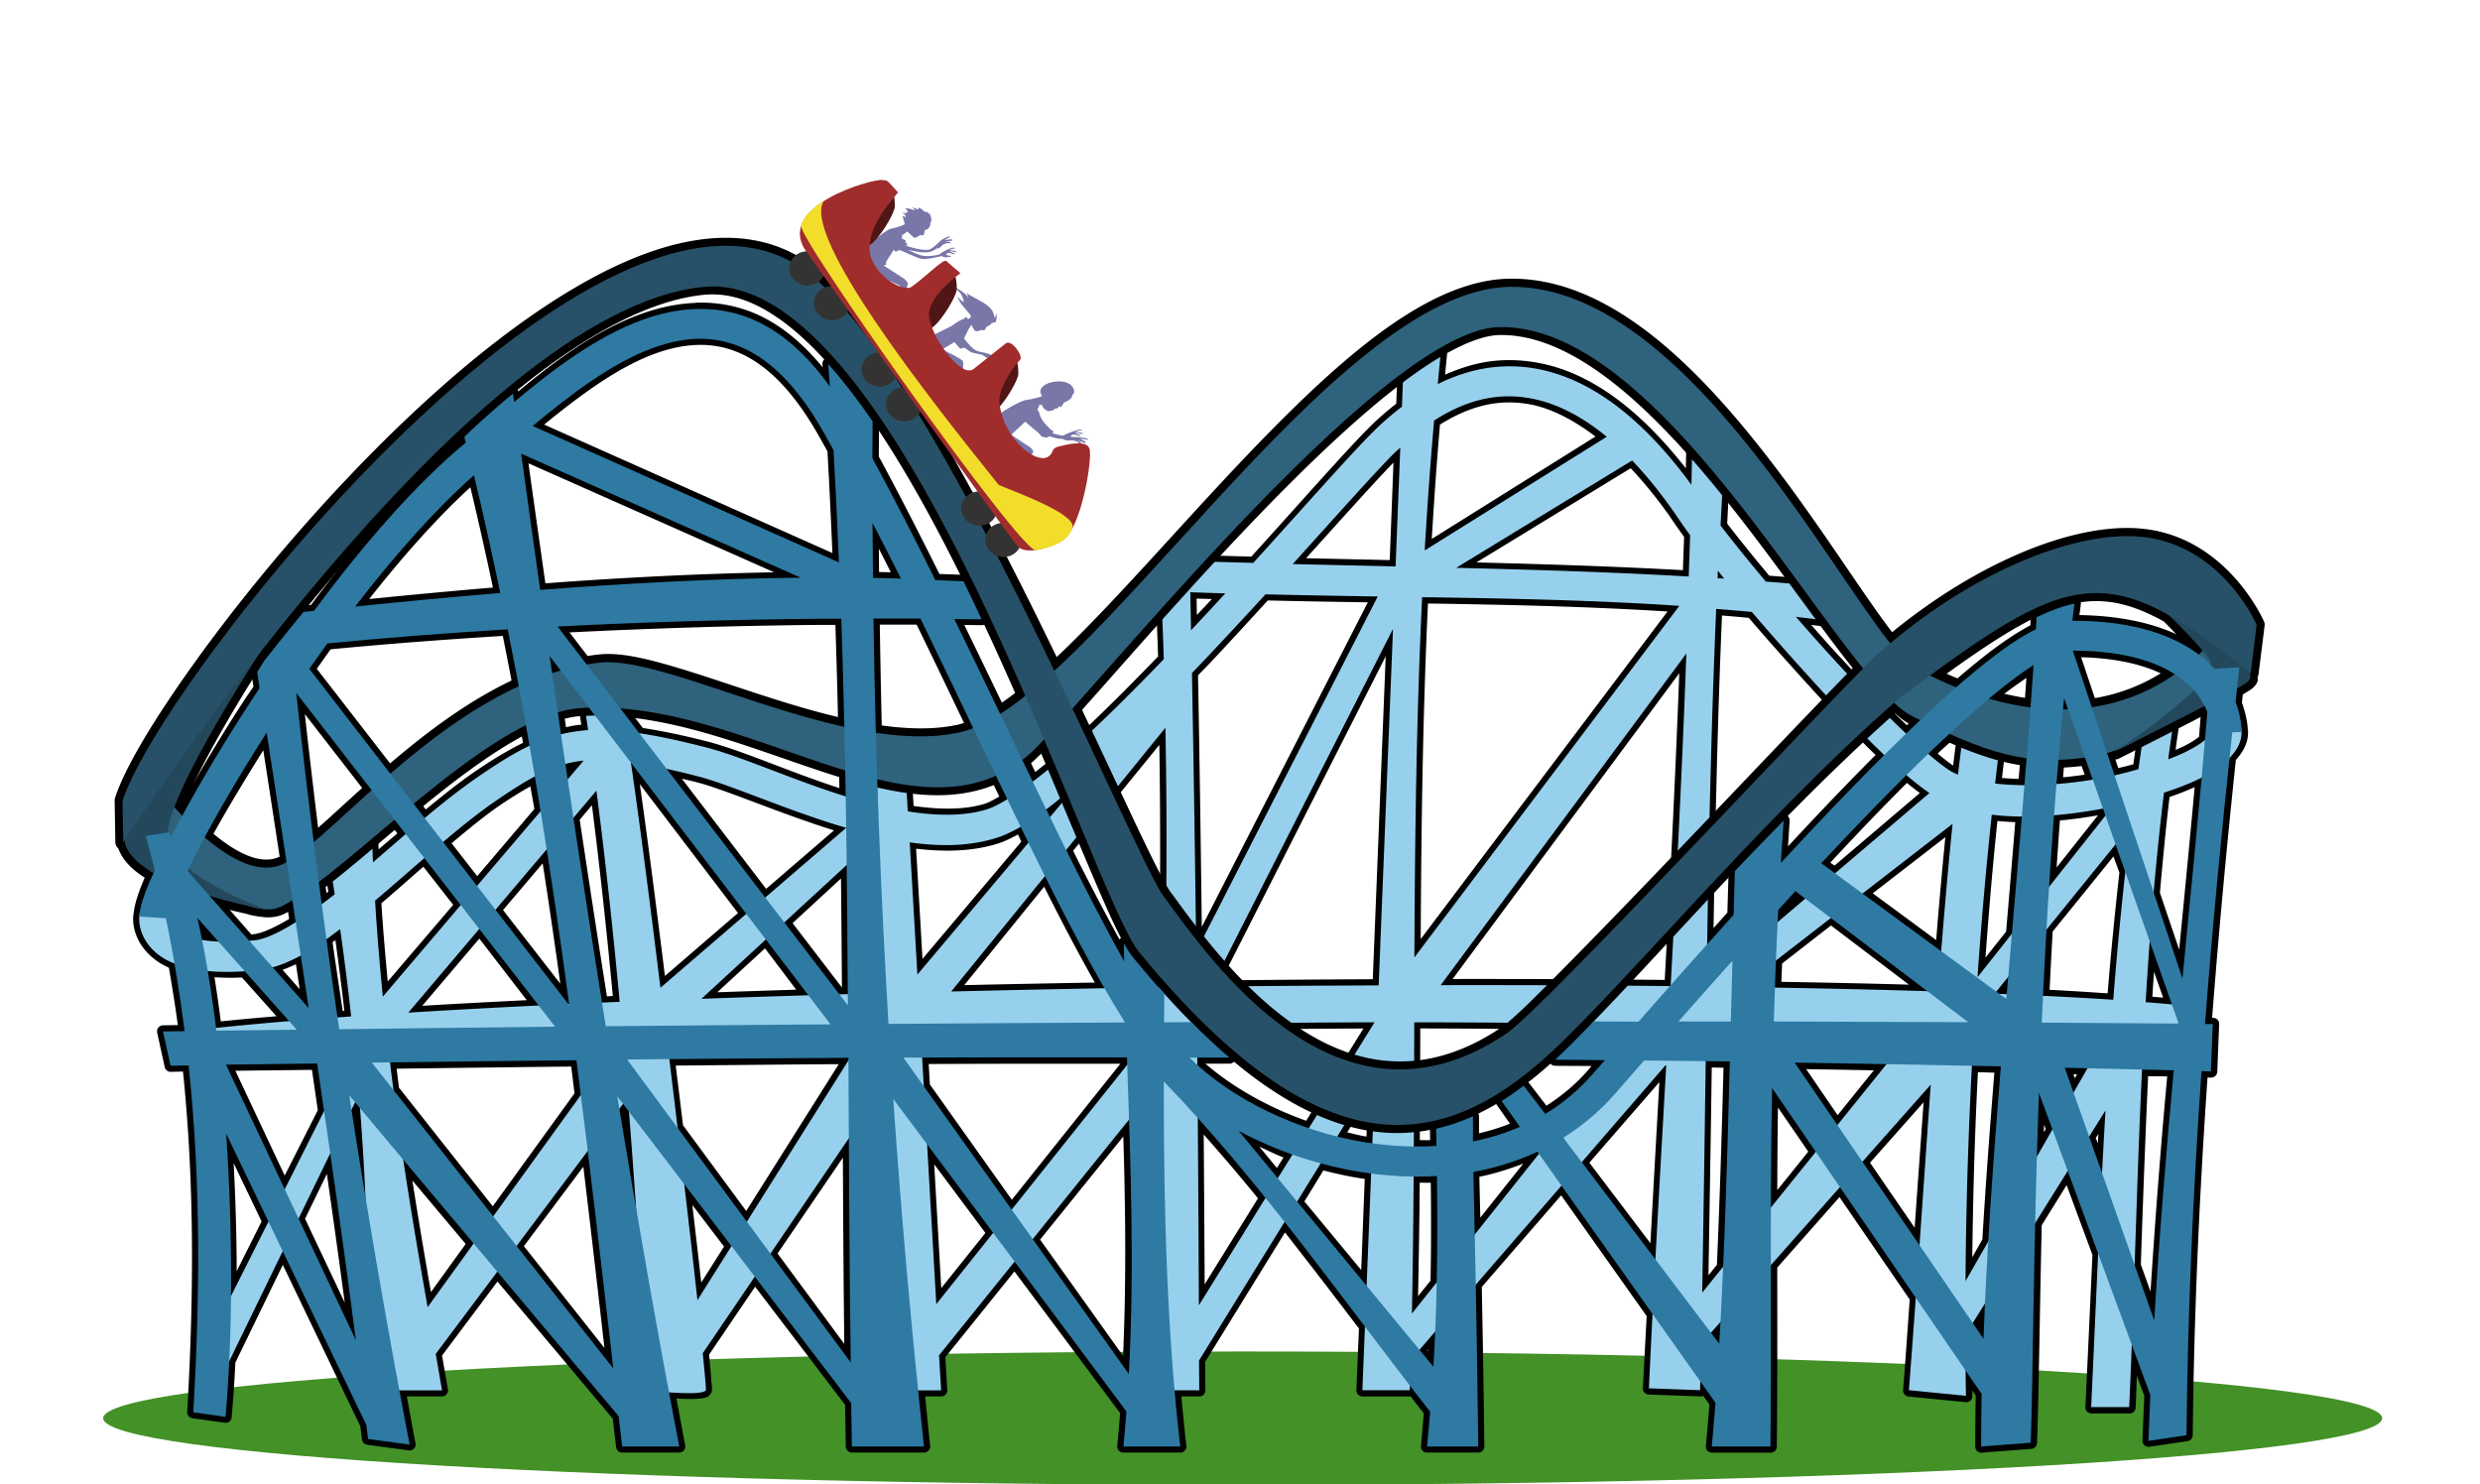 <?xml version="1.0" encoding="UTF-8" standalone="no"?>
<svg
   id="svg2"
   viewBox="0 0 329.97 197.45"
   version="1.1"
   sodipodi:docname="rollercoaster.svg"
   inkscape:version="1.3 (0e150ed6c4, 2023-07-21)"
   xmlns:inkscape="http://www.inkscape.org/namespaces/inkscape"
   xmlns:sodipodi="http://sodipodi.sourceforge.net/DTD/sodipodi-0.dtd"
   xmlns:xlink="http://www.w3.org/1999/xlink"
   xmlns="http://www.w3.org/2000/svg"
   xmlns:svg="http://www.w3.org/2000/svg"
   xmlns:rdf="http://www.w3.org/1999/02/22-rdf-syntax-ns#"
   xmlns:cc="http://creativecommons.org/ns#"
   xmlns:dc="http://purl.org/dc/elements/1.1/">
  <sodipodi:namedview
     id="namedview1"
     pagecolor="#ffffff"
     bordercolor="#000000"
     borderopacity="0.25"
     inkscape:showpageshadow="2"
     inkscape:pageopacity="0.0"
     inkscape:pagecheckerboard="0"
     inkscape:deskcolor="#d1d1d1"
     inkscape:zoom="8.7003471"
     inkscape:cx="269.87429"
     inkscape:cy="100.39829"
     inkscape:window-width="1920"
     inkscape:window-height="991"
     inkscape:window-x="-9"
     inkscape:window-y="-9"
     inkscape:window-maximized="1"
     inkscape:current-layer="layer2" />
  <title
     id="title4430">roller coaster</title>
  <defs
     id="defs4">
    <linearGradient
       id="linearGradient4408">
      <stop
         id="stop4410"
         stop-color="#39312d"
         offset="0" />
      <stop
         id="stop4412"
         stop-color="#ae9a93"
         offset="1" />
    </linearGradient>
    <linearGradient
       id="linearGradient4394">
      <stop
         id="stop4396"
         stop-color="#a48b75"
         offset="0" />
      <stop
         id="stop4398"
         stop-color="#3f382b"
         offset="1" />
    </linearGradient>
    <linearGradient
       id="linearGradient4390"
       x1="187.96"
       xlink:href="#linearGradient4394"
       gradientUnits="userSpaceOnUse"
       x2="324.26"
       y1="214"
       y2="216.61" />
    <linearGradient
       id="linearGradient4392"
       x1="323.65"
       xlink:href="#linearGradient4394"
       gradientUnits="userSpaceOnUse"
       x2="167.42"
       y1="210.43"
       y2="209.56" />
    <linearGradient
       id="linearGradient4406"
       x1="361.43"
       xlink:href="#linearGradient4408"
       gradientUnits="userSpaceOnUse"
       x2="118.57"
       y1="200.22"
       y2="196.65" />
    <linearGradient
       id="linearGradient4414"
       x1="151.43"
       xlink:href="#linearGradient4408"
       gradientUnits="userSpaceOnUse"
       x2="346.43"
       y1="169.15"
       y2="171.29" />
    <linearGradient
       id="linearGradient4428"
       x1="283.63"
       gradientUnits="userSpaceOnUse"
       y1="81.43"
       gradientTransform="translate(3.022 -.226)"
       x2="301.92"
       y2="197.57">
      <stop
         id="stop4424"
         stop-color="#aef"
         offset="0.228" />
      <stop
         id="stop4426"
         stop-color="#87cdde"
         offset="1" />
    </linearGradient>
  </defs>
  <g
     id="layer2"
     transform="translate(-85.905 -74.917)">
    <path
       id="path4202"
       transform="matrix(1,0,0,0.815,7.857,48.188)"
       fill="#666666"
       d="m 395,264.33 c 0,6.016 -67.877,10.893 -151.61,10.893 -83.73,0 -151.61,-4.877 -151.61,-10.893 0,-6.016 67.877,-10.893 151.61,-10.893 83.73,0 151.61,4.877 151.61,10.893 z"
       style="display:inline;fill:#439127;fill-opacity:1" />
    <path
       id="path4382"
       d="m 178.44,115.22 c -2.495,0.088 -4.967,0.649 -7.312,1.5 -6.021,2.184 -11.451,6.291 -16.25,10.25 a 0.802,0.802 0 0 0 -1.219,-0.312 c -1.53,1.26 -3.049,2.599 -4.562,3.969 -0.66,0.597 -1.331,1.215 -1.969,1.812 a 0.802,0.802 0 0 0 -0.219,0.781 c 0.024,0.101 0.038,0.209 0.062,0.312 -6.612,5.538 -13.426,13.478 -19.688,21.875 -0.369,0.041 -0.733,0.086 -1.094,0.125 a 0.802,0.802 0 0 0 -0.531,0.312 c -1.768,2.164 -3.495,4.287 -5.125,6.375 0.111,-0.141 0.082,-0.122 -0.062,0.062 a 0.802,0.802 0 0 0 -0.062,0.062 c -0.232,0.358 -0.604,0.986 -0.969,1.562 a 0.802,0.802 0 0 0 -0.094,0.562 c 0.091,0.602 0.19,1.205 0.281,1.812 -0.39,0.589 -0.81,1.171 -1.188,1.75 -4.008,6.147 -7.378,11.985 -9.938,16.844 -0.002,0.004 -0.029,-0.004 -0.031,0 a 0.802,0.802 0 0 0 -0.25,0 l -3.031,0.5 a 0.802,0.802 0 0 0 -0.656,1 c 0.393,1.435 0.771,2.856 1.125,4.281 -0.216,0.466 -0.471,0.955 -0.656,1.406 -0.686,1.668 -1.154,2.994 -1.312,4.344 -0.002,0.021 -0.029,0.042 -0.031,0.062 h 0.031 c -0.009,0.059 -0.029,0.134 -0.031,0.156 -0.003,0.027 -0.029,0.134 -0.031,0.188 -6.7e-4,0.01 6.2e-4,0.021 0,0.031 -0.159,2.652 1.555,5.307 4.438,6.688 0.096,0.046 0.207,0.107 0.312,0.156 0.439,2.56 0.849,5.1 1.188,7.625 -0.655,0.007 -1.31,0.022 -1.969,0.031 a 0.802,0.802 0 0 0 -0.781,0.969 l 1,4.562 a 0.802,0.802 0 0 0 0.781,0.656 c 0.547,-0.01 1.102,-0.025 1.656,-0.031 1.595,15.562 1.399,30.627 0.562,45.312 a 0.802,0.802 0 0 0 0.688,0.812 l 4.281,0.594 a 0.802,0.802 0 0 0 0.938,-0.719 c 0.209,-2.315 0.379,-4.772 0.5,-7.281 l 6.312,-13 10.312,21.469 c 0.068,0.582 0.156,1.229 0.219,1.781 a 0.802,0.802 0 0 0 0.719,0.688 l 5.531,0.75 a 0.802,0.802 0 0 0 0.875,-0.938 c -0.401,-2.091 -0.772,-4.169 -1.156,-6.25 h 4.688 a 0.802,0.802 0 0 0 0.781,-0.938 c -0.264,-1.493 -0.517,-2.999 -0.781,-4.5 l 7.375,-9.844 15.344,18.25 c 0.146,1.261 0.291,2.521 0.438,3.781 a 0.802,0.802 0 0 0 0.812,0.719 h 7.594 a 0.802,0.802 0 0 0 0.781,-0.969 c -0.389,-2.023 -0.769,-4.127 -1.156,-6.219 0.739,0.04 1.503,0.077 2.156,0.062 0.483,-0.011 0.93,-0.022 1.312,-0.094 0.383,-0.072 0.749,-0.098 1.094,-0.625 0.198,-0.302 0.15,-0.344 0.156,-0.406 0.006,-0.062 -3.8e-4,-0.108 0,-0.156 7.6e-4,-0.097 0.007,-0.184 0,-0.312 -0.013,-0.256 -0.057,-0.598 -0.094,-1.031 -0.068,-0.797 -0.151,-1.971 -0.281,-3.281 l 6.125,-9.031 11.969,15.719 c 0.03,1.845 0.056,3.703 0.094,5.562 a 0.802,0.802 0 0 0 0.812,0.781 h 9.594 a 0.802,0.802 0 0 0 0.812,-0.906 c -0.231,-2.155 -0.437,-4.362 -0.656,-6.562 h 2.125 a 0.802,0.802 0 0 0 0.812,-0.875 l -0.25,-4.344 9.188,-11.406 14.062,18.844 c -0.112,1.445 -0.232,2.888 -0.375,4.344 a 0.802,0.802 0 0 0 0.812,0.906 h 7.562 a 0.802,0.802 0 0 0 0.812,-0.906 c -0.25,-2.165 -0.457,-4.354 -0.656,-6.562 h 2.375 a 0.802,0.802 0 0 0 0.812,-0.812 c -0.004,-1.254 -0.025,-2.534 -0.031,-3.781 l 10.625,-17.219 c 3.31,4.218 6.607,8.51 9.844,12.781 -0.111,2.729 -0.232,5.458 -0.344,8.188 a 0.802,0.802 0 0 0 0.812,0.844 h 6.312 a 0.802,0.802 0 0 0 0.094,0 c 0.583,0.755 1.168,1.504 1.75,2.25 -0.122,1.482 -0.236,2.92 -0.375,4.312 a 0.802,0.802 0 0 0 0.812,0.906 h 6.812 a 0.802,0.802 0 0 0 0.812,-0.812 c -0.115,-9.364 -0.24,-15.9 -0.344,-21.219 l 10.562,-12.188 11.375,16.062 c -0.164,3.194 -0.347,6.329 -0.5,9.594 a 0.802,0.802 0 0 0 0.781,0.844 l 6.812,0.25 a 0.802,0.802 0 0 0 0.44,-0.08 l 0.812,1.156 c -0.149,1.903 -0.296,3.748 -0.469,5.5 a 0.802,0.802 0 0 0 0.812,0.906 h 7.812 a 0.802,0.802 0 0 0 0.812,-0.812 c 0.088,-8.274 0.07,-15.999 0.062,-23.812 l 8.281,-9.375 9.344,13.625 c -0.291,4.049 -0.573,8.159 -0.875,12.031 a 0.802,0.802 0 0 0 0.719,0.875 l 7.594,0.75 a 0.802,0.802 0 0 0 0.906,-0.812 c -0.004,-0.239 0.003,-0.48 0,-0.719 l 0.438,0.656 c -0.044,2.271 -0.058,4.553 -0.062,6.781 a 0.802,0.802 0 0 0 0.875,0.812 l 6.594,-0.5 a 0.802,0.802 0 0 0 0.75,-0.781 c 0.219,-5.645 0.334,-15.998 0.625,-28.969 l 3.312,-5.344 3.438,9.281 c -0.311,6.755 -0.616,13.488 -0.938,20.25 a 0.802,0.802 0 0 0 0.812,0.844 h 5.062 a 0.802,0.802 0 0 0 0.812,-0.781 c 0.065,-1.416 0.106,-2.813 0.156,-4.219 l 1,2.656 c -0.089,1.974 -0.178,3.96 -0.25,5.969 a 0.802,0.802 0 0 0 0.938,0.812 l 5.062,-0.75 a 0.802,0.802 0 0 0 0.688,-0.781 c 0.162,-15.554 0.835,-31.187 1.969,-47.594 0.145,0.004 0.293,-0.004 0.438,0 a 0.802,0.802 0 0 0 0.86,-0.79 l 0.25,-6.312 a 0.802,0.802 0 0 0 -0.812,-0.844 c -0.043,-3.8e-4 -0.082,1.4e-4 -0.125,0 0.846,-10.971 1.893,-22.345 3.156,-34.312 0.871,-0.962 1.656,-2.195 1.625,-3.75 -0.006,-0.236 -0.034,-0.309 -0.031,-0.25 -0.051,-1.159 -0.353,-2.391 -0.781,-3.625 0.002,-0.021 -0.002,-0.042 0,-0.062 0.169,-1.535 0.325,-3.016 0.5,-4.562 a 0.802,0.802 0 0 0 -0.875,-0.906 l -2.969,0.188 c -0.463,-0.484 -0.947,-0.977 -1.531,-1.438 -3.624,-2.861 -9.122,-4.742 -16.75,-4.875 0.061,-0.477 0.132,-0.948 0.188,-1.438 a 0.802,0.802 0 0 0 -0.969,-0.875 c -1.668,0.35 -3.399,1.006 -5.219,1.875 a 0.802,0.802 0 0 0 -0.469,0.656 c -0.025,0.391 -0.04,0.774 -0.062,1.156 -0.425,0.222 -0.831,0.45 -1.281,0.719 -2.041,1.215 -4.252,2.857 -6.688,4.875 -2.597,2.152 -5.493,4.832 -8.469,7.688 -3.262,-3.131 -7.103,-7.056 -10.812,-11.188 -0.645,-0.719 -1.275,-1.44 -1.906,-2.156 1.548,0.19 3.095,0.366 4.625,0.594 a 0.802,0.802 0 0 0 0.875,-1.062 l -1.781,-4.812 a 0.802,0.802 0 0 0 -0.68,-0.55 c -2.899,-0.279 -5.754,-0.499 -8.625,-0.719 -2.163,-2.587 -4.12,-5.015 -5.594,-6.938 0.178,-3.309 0.347,-6.588 0.562,-9.906 a 0.802,0.802 0 0 0 -0.22,-0.6 l -4.281,-4.781 a 0.802,0.802 0 0 0 -1.406,0.531 c -0.04,2.523 -0.104,4.954 -0.156,7.406 -6.25,-7.974 -12.793,-12.761 -19.625,-14.031 -2.006,-0.373 -4.032,-0.464 -6,-0.25 -2.189,0.238 -4.316,0.911 -6.406,1.812 0.149,-1.569 0.297,-3.118 0.469,-4.688 a 0.802,0.802 0 0 0 -0.969,-0.875 l -5.031,1 a 0.802,0.802 0 0 0 -0.656,0.75 c -0.103,2.563 -0.211,5.127 -0.312,7.688 -1.228,0.954 -2.418,1.981 -3.594,3.156 l -0.062,0.062 c -3.148,3.154 -8.965,9.783 -15.625,17.125 -2.494,-0.069 -5.004,-0.134 -7.5,-0.219 a 0.802,0.802 0 0 0 -1.219,-0.062 0.802,0.802 0 0 0 -0.625,0.375 l -0.719,1.156 -2.469,2.812 a 0.802,0.802 0 0 0 -0.219,0.562 c 0.126,2.878 0.251,5.769 0.344,8.656 -4.221,4.383 -8.408,8.555 -12.156,11.906 -1.473,1.317 -2.855,2.434 -4.188,3.469 -3.059,-6.338 -6.208,-12.931 -9.438,-19.562 0.782,0.006 1.564,0.023 2.344,0.031 a 0.802,0.802 0 0 0 0.719,-1.156 c -0.792,-1.684 -1.578,-3.379 -2.406,-5.062 a 0.802,0.802 0 0 0 -0.688,-0.469 c -1.103,-0.058 -2.188,-0.081 -3.281,-0.125 -2.658,-5.349 -5.342,-10.61 -8.062,-15.625 0.002,-1.546 0.022,-3.145 0.031,-4.719 a 0.802,0.802 0 0 0 -0.156,-0.438 c -1.955,-2.858 -3.95,-5.454 -5.969,-7.719 a 0.802,0.802 0 0 0 -1.406,0.594 c 0.009,0.136 0.021,0.27 0.031,0.406 -2.917,-3.527 -6.052,-5.99 -9.375,-7.312 -2.494,-0.992 -5.006,-1.369 -7.5,-1.281 z m 0.156,5.594 c 1.793,-0.065 3.562,0.21 5.312,0.906 3.495,1.39 7.174,4.595 10.812,10.969 0.424,0.743 0.851,1.504 1.281,2.281 0.256,4.547 0.468,9.051 0.656,13.531 l -38.35,-17.09 c 4.707,-3.849 9.815,-7.647 14.75,-9.438 1.909,-0.693 3.739,-1.092 5.531,-1.156 z m 107.59,7.656 c 1.089,-0.036 2.164,0.042 3.281,0.25 2.756,0.512 5.708,1.999 8.719,4.281 l -21.781,13.625 c 0.303,-5.04 0.65,-10.111 1.094,-15.219 2.904,-1.814 5.781,-2.842 8.688,-2.938 z m -14.875,8 c -0.171,4.323 -0.328,8.647 -0.5,12.969 -3.708,-0.082 -7.416,-0.161 -11.125,-0.25 4.95,-5.486 9.24,-10.284 11.625,-12.719 z m -115.09,0.094 32.688,14.5 c -10.191,0.192 -20.455,0.718 -30.438,1.469 -0.743,-5.253 -1.507,-10.562 -2.25,-15.969 z m 146.66,0.656 c 1.934,2.074 3.912,4.487 5.875,7.406 0.34,0.505 0.767,1.101 1.219,1.719 -0.042,1.495 -0.106,2.96 -0.156,4.438 -9.224,-0.516 -18.347,-0.799 -27.469,-1.031 l 20.52,-12.53 z m -154.39,2.53 c 1.054,4.45 2.064,8.891 3,13.344 -5.654,0.477 -11.145,0.992 -16.469,1.531 4.471,-5.676 9.074,-10.863 13.469,-14.875 z m 54.344,8.156 c 0.539,1.049 1.06,2.095 1.594,3.156 -0.517,-0.014 -1.043,-0.02 -1.562,-0.031 -0.011,-1.033 -0.022,-2.084 -0.031,-3.125 z m 42.281,6.656 c 0.678,0.025 1.354,0.041 2.031,0.062 -0.659,0.713 -1.333,1.411 -2,2.125 -0.013,-0.726 -0.017,-1.463 -0.031,-2.188 z m 9.469,0.25 c 4.424,0.105 8.881,0.183 13.312,0.25 l -22.09,43.18 c -0.135,-11.175 -0.298,-22.338 -0.5,-33.469 0.58,-0.605 1.168,-1.196 1.75,-1.812 2.562,-2.715 5.087,-5.482 7.531,-8.156 z m 21.312,0.406 c 10.688,0.164 21.31,0.396 31.875,1.062 l -32.84,43.59 c 0.079,-14.768 0.263,-29.588 0.969,-44.656 z m 39.125,1.594 c 1.197,0.097 2.376,0.2 3.562,0.312 1.907,2.238 3.921,4.497 6,6.812 3.767,4.195 7.481,8.168 10.875,11.438 -1.301,1.301 -2.604,2.626 -3.938,4 -2.525,2.602 -5.135,5.381 -7.719,8.156 0.077,-1.133 0.144,-2.238 0.219,-3.375 a 0.802,0.802 0 0 0 -1.375,-0.625 c -2.2,2.245 -4.404,4.472 -6.531,6.719 a 0.802,0.802 0 0 0 -0.219,0.531 c -0.048,1.861 -0.108,3.687 -0.156,5.562 -0.628,0.697 -1.232,1.379 -1.844,2.062 0.23,-13.82 0.536,-27.665 1.125,-41.594 z m -112.06,1.219 c 1.636,-0.003 3.274,-0.006 4.906,0 3.749,7.684 7.426,15.453 11,22.875 -0.704,0.393 -1.451,0.804 -1.875,0.938 -2.647,0.83 -5.976,0.816 -9.531,0.312 l -0.344,-5.875 a 0.802,0.802 0 0 0 -0.81,-0.78 h -2.969 c -0.17,-5.689 -0.282,-11.461 -0.375,-17.469 z m -8.062,0.031 c 0.709,-0.007 1.434,-0.001 2.156,0 0.246,7.312 0.406,14.527 0.531,21.719 -6.663,-2.163 -12.979,-5.03 -17.625,-6.219 -3.288,-0.841 -6.026,-1.396 -8.531,-1.781 l -1.969,-2.594 c -0.098,-0.489 -0.197,-0.942 -0.281,-1.281 -0.048,-0.194 -0.104,-0.35 -0.156,-0.5 -0.026,-0.075 -0.05,-0.165 -0.094,-0.25 -0.044,-0.085 -0.061,-0.176 -0.312,-0.344 a 0.802,0.802 0 0 0 -0.344,-0.156 l -0.844,-0.094 -5.75,-7.5 c 11.07,-0.55 22.147,-0.901 33.219,-1 z m -42.094,1.469 c 0.944,4.747 1.852,9.472 2.688,14.219 -2.041,1.016 -4.088,2.244 -6.375,3.812 -2.162,1.482 -4.354,3.24 -6.562,5.062 l -14.5,-18.719 c 0.608,-0.863 1.222,-1.735 1.844,-2.594 7.626,-0.735 15.278,-1.309 22.906,-1.781 z m 117.47,2.71 c -0.572,14.322 -1.146,28.646 -1.719,42.969 -6.678,0.031 -13.393,0.081 -20.156,0.156 l 21.875,-43.125 z m 92.531,0.125 c 6.475,0.174 10.607,1.737 13,3.625 1.529,1.207 2.416,2.542 2.938,3.812 -0.088,1.056 -0.16,2.108 -0.25,3.156 -0.51,0.388 -1.168,0.821 -2.094,1.281 -0.296,0.147 -0.69,0.292 -1.031,0.438 0.291,-2.111 0.603,-4.209 0.938,-6.344 a 0.802,0.802 0 0 0 -1.188,-0.812 l -4.062,2.281 a 0.802,0.802 0 0 0 -0.375,0.562 c -0.341,2.1 -0.636,4.178 -0.938,6.25 -0.648,0.178 -1.324,0.338 -2,0.5 l -4.938,-14.75 z m -53.469,2.125 c -0.539,14.259 -1.217,27.734 -1.938,40.812 -9.081,-0.093 -18.523,-0.137 -28.219,-0.125 l 30.16,-40.69 z m 46.188,0.625 c -0.321,4.507 -0.672,8.99 -1.031,13.438 -0.769,-0.02 -1.504,-0.063 -2.219,-0.125 0.259,-2.219 0.504,-4.442 0.781,-6.594 a 0.802,0.802 0 0 0 -0.75,-0.906 l -3.719,-0.188 c 0.967,-0.858 2.076,-1.948 2.969,-2.688 1.484,-1.23 2.736,-2.077 3.969,-2.938 z m -195.28,0.031 2.594,3.375 c 0.139,0.931 0.271,1.873 0.406,2.812 -0.313,0.034 -0.634,0.081 -0.938,0.125 -0.381,0.055 -0.728,0.142 -1.094,0.219 -0.321,-2.178 -0.649,-4.354 -0.969,-6.531 z m -33.781,4.781 12.312,15.875 c -0.835,0.718 -1.675,1.411 -2.5,2.125 -0.034,-1.014 -0.062,-2.03 -0.094,-3.062 a 0.802,0.802 0 0 0 -1.219,-0.656 l -5.812,3.531 a 0.802,0.802 0 0 0 -0.375,0.812 c 0.288,1.659 0.552,3.334 0.812,5 -0.084,0.066 -0.166,0.123 -0.25,0.188 -1.023,-7.769 -1.971,-15.716 -2.875,-23.812 z m 234.53,1.63 2.28,6.44 c -0.955,0.137 -1.915,0.258 -2.875,0.344 0.185,-2.243 0.382,-4.518 0.594,-6.781 z m -14.719,1.312 c -0.172,1.252 -0.335,2.549 -0.5,3.906 -0.506,-0.319 -1.294,-0.956 -2.062,-1.594 0.912,-0.87 1.687,-1.505 2.562,-2.312 z m -106.12,1.156 c 0.17,10.349 0.14,20.699 -0.062,31.062 -0.923,-1.052 -1.839,-2.105 -2.781,-3.25 -0.342,-0.415 -0.767,-1.067 -1.188,-1.812 a 0.802,0.802 0 0 0 -1.281,-0.125 c -1.994,-3.662 -4.024,-7.495 -6.156,-11.781 l 11.469,-14.094 z m -119.22,0.72 c 1.156,7.44 2.3,14.931 3.438,22.438 -1.944,1.173 -3.667,1.926 -4.688,2.031 -0.115,0.012 -0.228,0.022 -0.344,0.031 l -7.531,-8.562 c 0.394,-0.813 0.801,-1.642 1.281,-2.562 1.967,-3.774 4.804,-8.526 7.844,-13.375 z m 55.688,3.781 c 0.657,0.159 1.252,0.285 1.969,0.469 3.757,0.961 10.595,3.971 17.875,6.281 0.136,0.043 0.271,0.084 0.406,0.125 l -9.031,7.781 -11.219,-14.656 z m 163,0.562 c 0.595,0.498 1.165,0.931 1.719,1.344 l -11.35,9.66 -0.56,-0.4 c 2.044,-2.181 4.067,-4.35 6.062,-6.406 1.402,-1.445 2.771,-2.837 4.125,-4.188 z m -168.59,0.156 13.062,17.156 -9.719,8.375 c -1.223,-9.831 -2.371,-18.706 -3.344,-25.531 z m -14.562,0.312 c 0.172,1.002 0.366,2.002 0.531,3 l -7.6,8.94 -3.41,-4.38 c 2.183,-1.834 4.322,-3.604 6.312,-4.969 1.599,-1.096 2.877,-1.863 4.156,-2.594 z m 221.44,0.094 c -0.663,7.266 -1.36,14.448 -2.062,21.625 l -2.562,-7.562 c 0.369,-4.216 0.769,-8.468 1.281,-12.75 1.194,-0.405 2.288,-0.843 3.344,-1.312 z m -213.25,2.406 c 1.067,8.403 1.986,16.926 2.781,25.375 -0.26,0.015 -0.525,0.048 -0.781,0.062 -1.212,-7.605 -2.417,-15.466 -3.625,-23.5 l 1.625,-1.938 z m 200.38,1.344 -5.5,6.938 c 0.145,-2.07 0.279,-4.148 0.438,-6.25 1.69,-0.16 3.389,-0.397 5.062,-0.688 z m -13.375,0.75 c 0.778,0.076 1.571,0.132 2.375,0.156 -0.407,4.9 -0.803,9.736 -1.219,14.562 l -2.75,3.469 c 0.468,-6.235 0.97,-12.34 1.594,-18.188 z m -130.31,1.812 c 0.151,0.312 0.287,0.627 0.438,0.938 l -13.15,15.6 -0.85,-14.66 c 3.723,0.436 7.45,0.397 10.906,-0.688 0.856,-0.269 1.74,-0.716 2.625,-1.188 z m 123.38,0.344 c -0.422,4.288 -0.83,8.883 -1.219,13.688 l -8.438,-6.219 9.656,-7.469 z m 22.375,2.562 0.781,2.156 c -0.604,5.418 -1.132,10.764 -1.562,16.062 -2.414,-0.158 -5.02,-0.335 -7.719,-0.469 0.12,-2.553 0.258,-5.127 0.406,-7.75 l 8.094,-10 z m -209,0.938 c 0.825,5.336 1.609,10.663 2.344,16 l -7.62,-9.8 5.25,-6.188 z m -15.875,0.438 3.969,5.062 -8.71,10.2 c -0.317,-3.401 -0.626,-6.858 -0.844,-10.406 1.854,-1.571 3.708,-3.231 5.562,-4.844 z m 55.562,1.562 c 0.055,4.842 0.093,9.681 0.125,14.5 l -6.562,-8.562 z m 27.031,1.094 c 2.309,4.587 4.56,8.891 6.75,12.75 -5.817,0.105 -11.631,0.214 -17.375,0.344 l 10.625,-13.094 z m 104.69,5.156 10.375,7.875 c -5.389,-0.157 -11.038,-0.271 -16.969,-0.375 0.027,-0.807 0.062,-1.618 0.094,-2.438 l 6.5,-5.062 z m -179.84,1.75 6.312,8.188 c -4.838,0.239 -9.512,0.487 -13.906,0.75 l 7.594,-8.938 z m -19.15,0.2 c 0.439,3.147 0.834,6.281 1.188,9.406 -0.072,0.005 -0.147,-0.005 -0.219,0 -0.444,-3.039 -0.921,-6.06 -1.344,-9.125 0.125,-0.091 0.25,-0.189 0.375,-0.281 z m 57.156,1.094 4.156,5.5 c -3.548,0.109 -7.043,0.222 -10.5,0.344 l 6.344,-5.844 z m -62.406,2.094 c 0.169,1.115 0.331,2.23 0.5,3.344 l -2.28,-2.58 c 0.598,-0.216 1.186,-0.463 1.781,-0.75 z m 247.22,1.031 1.219,3.438 c -0.476,-0.039 -0.95,-0.087 -1.438,-0.125 0.067,-1.1 0.146,-2.21 0.219,-3.312 z m -258.06,0.719 c 1.136,0.067 2.322,0.103 3.656,0.031 l 4.594,5.156 c -2.613,0.224 -5.128,0.45 -7.406,0.688 -0.261,-2.023 -0.538,-3.984 -0.844,-5.875 z m 152.88,6.812 -7.625,12.281 c -5.153,-1.825 -9.827,-4.501 -13.406,-7.594 1.063,-9.5e-4 2.127,-0.003 3.188,0 a 0.802,0.802 0 0 0 0.52,-1.43 c -1.069,-0.912 -2.199,-1.958 -3.312,-3.031 6.878,-0.097 13.755,-0.196 20.625,-0.219 z m 7.562,0 c 6.931,0.011 13.861,0.084 20.781,0.188 -1.178,1.198 -2.362,2.442 -3.375,3.375 a 0.802,0.802 0 0 0 0.531,1.406 c 1.616,0.019 3.23,0.017 4.844,0.031 -0.164,0.185 -0.319,0.391 -0.469,0.562 -1.652,1.892 -3.53,3.434 -5.531,4.719 l -2.41,-3.14 a 0.802,0.802 0 0 0 -1.094,-0.156 c -0.956,0.713 -1.944,1.405 -2.906,2 a 0.802,0.802 0 0 0 -0.219,1.156 l 1.781,2.531 c -1.336,0.521 -2.715,0.953 -4.125,1.281 10e-4,-0.754 0.004,-1.519 0,-2.25 a 0.802,0.802 0 0 0 -1.156,-0.719 c -1.547,0.694 -3.133,1.223 -4.75,1.594 a 0.802,0.802 0 0 0 -0.625,0.812 c 0.015,0.481 0.018,0.977 0.031,1.469 -0.456,0.017 -0.913,-0.002 -1.375,0 0.025,-4.95 0.048,-9.899 0.062,-14.844 z m -55.88,4.7 c 5.328,-0.01 10.641,-0.004 15.969,0 l -14.438,18.094 -10.906,-15.344 -0.156,-2.719 c 3.178,-0.01 6.357,-0.025 9.531,-0.031 z m -21.5,0.06 -12.31,19.53 -8.41,-11.41 c -0.313,-2.624 -0.642,-5.234 -0.969,-7.938 7.23,-0.064 14.463,-0.148 21.688,-0.188 z m -35.594,0.312 c 0.146,1.183 0.29,2.37 0.438,3.562 l -10.875,15.031 -12.48,-15.78 c -0.109,-0.841 -0.207,-1.688 -0.312,-2.531 7.738,-0.102 15.48,-0.202 23.219,-0.281 z m 151.75,0.125 c 0.522,0.004 1.043,0.026 1.562,0.031 -0.23,9.042 -0.514,17.925 -0.875,26.219 l -1.125,1.406 c 0.156,-9.227 0.309,-18.439 0.438,-27.656 z m 12.562,0.219 c 2.997,0.05 5.999,0.101 9,0.156 l -4.812,5.969 -4.188,-6.125 z m -198.81,0.094 c 0.264,1.812 0.519,3.567 0.781,5.375 l -4.406,8.688 -6.562,-13.938 c 3.393,-0.05 6.788,-0.077 10.188,-0.125 z m 221.66,0.312 c 0.732,0.012 1.461,0.051 2.188,0.062 -0.607,7.527 -1.16,14.918 -1.594,22.188 l -1.344,2.375 c 0.103,-8.423 0.341,-16.68 0.75,-24.625 z m 12.719,0.281 c 0.156,0.003 0.313,-0.003 0.469,0 l -0.281,0.531 z m 9.938,0.25 c 0.845,0.019 1.689,0.012 2.531,0.031 -0.858,9.317 -1.589,18.84 -2.219,28.625 l -1.29,-3.59 c 0.282,-8.336 0.579,-16.68 0.969,-25.062 z m -65.04,0.79 c -0.401,7.101 -0.799,14.237 -1.188,21.438 l -8.125,-10.719 z m -38.75,2.188 c -0.071,1.687 -0.15,3.374 -0.219,5.062 -0.858,-0.139 -1.71,-0.369 -2.562,-0.562 l 2.781,-4.5 z m 73.906,0.5 c -0.393,5.545 -0.799,11.128 -1.188,16.688 l -5.938,-8.656 7.125,-8.031 z m -19.375,0.688 4.031,5.875 -4.125,5.125 c 0.015,-3.567 0.035,-7.231 0.094,-11 z m 35.406,2.281 0.219,0.594 -0.25,0.406 c 0.009,-0.327 0.022,-0.671 0.031,-1 z m 7.219,1.25 c -0.021,0.416 -0.042,0.835 -0.062,1.25 l -0.281,-0.719 z m -119.03,0.062 c 2.439,2.762 4.859,5.582 7.219,8.5 l -7.094,11.438 c -0.033,-6.612 -0.076,-13.259 -0.125,-19.938 z m -10.7,0.27 c 0.293,9.64 0.402,19.332 -0.031,29.188 l -11.04,-15.47 11.07,-13.72 z m 18.094,1.344 c 1.074,0.486 2.102,1.02 3.219,1.438 l -0.875,1.406 -2.344,-2.844 z m -55.406,1.469 c 0.045,8.238 0.083,16.487 0.188,24.781 l -8.875,-12.031 z m -81.06,0.73 3.719,7.75 -3.312,6.625 c -0.012,-4.751 -0.15,-9.563 -0.406,-14.375 z m 171.59,0.062 -5.719,7.188 c -0.045,-1.941 -0.093,-3.874 -0.125,-5.438 2.003,-0.401 3.938,-1.019 5.844,-1.75 z m -78.375,0.094 6.812,9.125 -5.875,7.344 -0.938,-16.469 z m -46.688,0.312 c 0.975,8.039 1.887,16.083 2.812,24.125 l -10.72,-13.55 7.91,-10.57 z m 98.47,0.5 c 1.653,0.429 3.329,0.796 5.031,1.062 0.162,0.025 0.312,0.042 0.469,0.062 -0.161,4.042 -0.308,8.084 -0.469,12.125 l -7.56,-9.12 2.53,-4.13 z m -132.59,0.469 c 0.851,5.967 1.645,11.619 2.375,17.125 l -5.28,-11.16 2.906,-5.969 z m 11.375,0.875 7.094,8.438 -4.625,6.406 c -0.852,-4.889 -1.689,-9.843 -2.469,-14.844 z m 134.03,0.29 c 0.487,-0.001 0.979,0.017 1.469,0 0.061,4.683 0.05,9.025 -0.031,13.031 l -1.656,2.062 c 0.092,-5.039 0.181,-10.079 0.219,-15.094 z m -96.781,2.969 4.219,5.531 -3.031,4.781 c -0.347,-3.106 -0.752,-6.594 -1.188,-10.312 z m 97.875,19.219 c -0.003,0.073 0.003,0.146 0,0.219 l -0.094,-0.125 0.094,-0.094 z"
       style="display:inline" />
    <path
       id="path3983"
       d="m 277.78,120 -5.031,1 c -0.107,2.676 -0.206,5.355 -0.312,8.031 -1.309,0.998 -2.599,2.099 -3.844,3.344 l -0.062,0.062 c -3.155,3.16 -9.065,9.874 -15.875,17.375 -2.803,-0.078 -5.627,-0.152 -8.438,-0.25 -0.002,-0.093 0.002,-0.188 0,-0.281 l -0.219,0.25 c -0.104,-0.004 -0.208,0.004 -0.312,0 l -0.719,1.156 -2.562,2.906 c 0.132,3.005 0.249,6.014 0.344,9.031 -4.308,4.481 -8.597,8.723 -12.438,12.156 -4.679,4.183 -8.905,7.136 -11.062,7.812 -3.001,0.942 -6.677,0.9 -10.562,0.281 l -0.375,-6.562 h -3.781 l 0.125,5.719 c -1.577,-0.384 -3.172,-0.812 -4.75,-1.312 -6.939,-2.202 -13.481,-5.187 -18.125,-6.375 -4.194,-1.073 -7.603,-1.766 -10.562,-2.094 -0.468,-2.867 -0.839,-4.653 -1.031,-4.781 l -4.781,-0.5 c 0.259,1.682 0.505,3.388 0.75,5.094 -0.585,0.038 -1.155,0.106 -1.719,0.188 -4.506,0.652 -8.136,2.742 -12.844,5.969 -4.593,3.148 -9.437,7.448 -14.062,11.438 -0.07,-1.564 -0.108,-3.152 -0.156,-4.75 l -5.812,3.531 c 0.317,1.827 0.589,3.651 0.875,5.469 -4.342,3.408 -8.286,5.88 -10.656,6.125 -4.958,0.513 -8.056,-0.046 -9.656,-0.812 -1.6,-0.767 -1.73,-1.439 -1.688,-2.094 a 2.004,2.004 0 1 0 -4,-0.25 c -0.149,2.283 1.324,4.671 3.969,5.938 2.644,1.267 6.413,1.746 11.812,1.188 3.583,-0.371 7.186,-2.574 10.938,-5.469 0.561,3.891 1.04,7.771 1.469,11.625 -9.703,0.685 -17.909,1.425 -24.031,2.25 l 0.75,3.562 c 7.866,-0.352 15.747,-0.712 23.625,-1.062 l -19.844,39.438 1.031,6.312 19.5,-40.125 c 1.099,13.33 1.443,26.434 1.188,39.375 h 9.875 c -0.285,-1.611 -0.558,-3.234 -0.844,-4.844 l 25.562,-34.125 c 1.139,14.145 1.976,27.597 2.531,38.969 0,0 7.29,0.845 7.844,0 0.062,-0.095 -0.115,-2.014 -0.406,-4.938 l 24.188,-35.594 0.969,40.531 h 6.562 l -0.281,-4.656 29.75,-36.906 c -0.465,13.995 -1.207,27.905 -2.188,41.562 h 7.062 c -0.004,-1.308 -0.026,-2.656 -0.031,-3.969 l 23.42,-37.95 c -0.56,13.972 -1.117,27.936 -1.688,41.906 h 6.312 c 0.041,-1.337 0.059,-2.666 0.094,-4 l 34.03,-39.35 c -0.8,14.146 -1.618,28.264 -2.312,43.094 l 6.812,0.25 c 0.047,-2.054 0.084,-4.104 0.125,-6.156 l 30.562,-34.5 c -0.972,13.624 -1.897,27.729 -2.906,40.656 l 7.594,0.75 c -0.049,-2.717 -0.08,-5.417 -0.094,-8.094 l 18.656,-29.875 c -0.781,13.255 -1.281,26.316 -1.906,39.469 h 5.062 c 0.729,-15.974 1.029,-31.735 1.844,-47.75 2.243,0.173 4.509,0.344 6.75,0.531 l 0.25,-6.062 c -1.995,-0.215 -4.272,-0.404 -6.656,-0.594 0.548,-9.154 1.292,-18.422 2.438,-27.875 1.71,-0.567 3.309,-1.159 4.688,-1.844 1.51,-0.75 2.774,-1.576 3.781,-2.531 1.007,-0.955 1.874,-2.177 1.844,-3.719 a 2.001,2.001 0 1 0 -4,0.094 c -10e-4,-0.069 -0.036,0.221 -0.594,0.75 -0.558,0.529 -1.532,1.176 -2.812,1.812 -0.696,0.346 -1.495,0.67 -2.344,1 0.343,-2.57 0.718,-5.148 1.125,-7.75 l -4.062,2.281 c -0.369,2.272 -0.706,4.539 -1.031,6.781 -1.274,0.362 -2.591,0.714 -3.969,1 -5.091,1.058 -10.698,1.406 -15.094,0.906 0.29,-2.51 0.593,-5.007 0.906,-7.438 l -5,-0.24 c -0.293,1.992 -0.569,4.196 -0.844,6.5 -0.385,-0.166 -0.75,-0.334 -1.062,-0.531 -3.225,-2.031 -10.495,-9.265 -17.188,-16.719 -1.125,-1.253 -2.221,-2.496 -3.312,-3.75 2.251,0.27 4.512,0.541 6.75,0.875 l -1.781,-4.812 c -3.005,-0.289 -5.984,-0.522 -8.969,-0.75 -2.354,-2.808 -4.47,-5.421 -6.031,-7.469 0.183,-3.405 0.372,-6.801 0.594,-10.219 l -4.281,-4.781 c -0.052,3.26 -0.118,6.446 -0.188,9.594 -6.598,-9.021 -13.489,-14.122 -20.562,-15.438 -1.928,-0.358 -3.858,-0.424 -5.75,-0.219 -2.531,0.275 -5.025,1.054 -7.438,2.25 0.195,-2.007 0.373,-4.011 0.594,-6.031 z m 8.375,7.656 c 1.154,-0.038 2.303,0.065 3.469,0.281 3.224,0.599 6.612,2.251 10.062,5.094 l -24.219,15.125 c 0.328,-5.71 0.741,-11.481 1.25,-17.281 3.114,-2.015 6.251,-3.114 9.438,-3.219 z m -13.938,6.812 c -0.21,5.269 -0.415,10.543 -0.625,15.812 -4.563,-0.101 -9.121,-0.2 -13.688,-0.312 5.892,-6.516 10.929,-12.179 13.5,-14.75 0.266,-0.266 0.546,-0.498 0.812,-0.75 z m 30.844,1.719 c 2.103,2.198 4.221,4.843 6.344,8 0.378,0.561 0.854,1.23 1.375,1.938 -0.049,1.869 -0.133,3.666 -0.188,5.5 -10.379,-0.596 -20.674,-0.907 -30.938,-1.156 l 23.41,-14.28 z m 11.406,14.656 c 0.294,0.364 0.535,0.685 0.844,1.062 -0.291,-0.019 -0.584,-0.044 -0.875,-0.062 0.016,-0.334 0.015,-0.666 0.031,-1 z m -70.188,2.875 c 1.553,0.061 3.101,0.108 4.656,0.156 -1.501,1.633 -3.02,3.264 -4.562,4.906 -0.033,-1.685 -0.059,-3.381 -0.094,-5.062 z m 10,0.281 c 4.97,0.119 9.958,0.209 14.938,0.281 l -24.156,47.25 c -0.14,-12.375 -0.339,-24.738 -0.562,-37.062 0.657,-0.687 1.314,-1.368 1.969,-2.062 2.651,-2.81 5.293,-5.645 7.812,-8.406 z m 20.844,0.375 c 11.457,0.174 22.879,0.393 34.219,1.156 l -35.25,46.781 c 0.072,-15.845 0.254,-31.74 1.031,-47.938 z m 39.125,1.562 c 1.587,0.13 3.168,0.251 4.75,0.406 1.964,2.309 4.036,4.666 6.188,7.062 6.489,7.226 13.041,14.041 17.438,17.031 l -29.656,25.219 c 0.245,-16.506 0.564,-33.057 1.281,-49.719 z m -43,2.625 c -0.629,15.822 -1.274,31.646 -1.906,47.469 -7.368,0.035 -14.782,0.067 -22.25,0.156 l 24.17,-47.62 z m 39.031,3.312 c -0.562,15.6 -1.312,30.078 -2.094,44.25 -9.822,-0.103 -20.051,-0.144 -30.594,-0.125 l 32.688,-44.125 z m -69.312,9.875 c 0.224,11.491 0.176,23.024 -0.062,34.531 -9.571,0.134 -19.06,0.343 -28.438,0.562 l 28.5,-35.094 z m -77.406,4.375 -26.719,31.406 c -0.402,-4.154 -0.77,-8.402 -1.031,-12.781 5.418,-4.568 11.065,-9.846 16.031,-13.25 4.582,-3.141 7.539,-4.789 11.156,-5.312 0.181,-0.026 0.377,-0.042 0.562,-0.062 z m 6.281,0.219 c 2.457,0.344 5.348,0.957 8.938,1.875 3.916,1.002 10.713,4.02 17.938,6.312 0.592,0.188 1.183,0.353 1.781,0.531 l -24.719,21.281 c -1.441,-11.627 -2.863,-22.717 -3.938,-30 z m 59.75,2.562 -21.625,25.688 -1.02,-17.59 c 3.984,0.566 7.92,0.539 11.531,-0.594 3.24,-1.017 6.897,-3.807 11.125,-7.5 z m -64.33,1.22 c 1.206,9.28 2.222,18.75 3.094,28.094 -10.076,0.422 -19.62,0.911 -28.125,1.438 l 25.03,-29.53 z m 201.72,2.13 -17.97,22.69 c 0.534,-7.477 1.156,-14.689 1.906,-21.625 4.975,0.618 10.722,0.025 16.062,-1.062 z m -21.281,2.281 c -0.693,6.738 -1.32,14.268 -1.938,22.312 -8.015,-0.268 -16.835,-0.452 -26.125,-0.594 l 28.062,-21.719 z m 23.719,0.219 c -0.999,7.87 -1.737,15.58 -2.344,23.188 -4.701,-0.317 -10.021,-0.574 -15.781,-0.812 l 18.125,-22.375 z m -166.72,1.438 c 0.032,0.007 0.062,0.024 0.094,0.031 l 0.5,20.844 c -8.265,0.22 -16.28,0.466 -24.062,0.75 l 23.469,-21.625 z m 66.094,24.75 -23.375,37.656 c -0.056,-12.361 -0.127,-24.848 -0.25,-37.438 7.882,-0.115 15.751,-0.202 23.625,-0.219 z m 5.281,0 c 10.097,0.009 20.175,0.106 30.25,0.312 l -30.56,38.44 c 0.256,-12.995 0.275,-25.864 0.312,-38.75 z m -33.906,0.281 -29.688,37.219 -2.094,-36.469 c 10.596,-0.313 21.192,-0.571 31.781,-0.75 z m 0.594,0 c 0.01,-1.7e-4 0.021,1.7e-4 0.031,0 -2.7e-4,0.01 2.7e-4,0.021 0,0.031 z m 72.156,0.25 c 9.091,0.243 18.184,0.56 27.25,1 l -27.781,34.438 c 0.204,-11.825 0.369,-23.625 0.531,-35.438 z m -109.5,0.656 0.031,1.25 -1.344,-1.219 c 0.437,-0.014 0.875,-0.018 1.312,-0.031 z m -2.219,0.062 -22.5,35.719 c -0.979,-9.006 -2.47,-21.668 -4.062,-34.75 8.856,-0.344 17.704,-0.686 26.562,-0.969 z m 141.69,0.406 c 0.135,0.007 0.271,0.024 0.406,0.031 -0.011,0.143 -0.021,0.295 -0.031,0.438 l -0.375,-0.469 z m 5.594,0.312 c 5.654,0.315 11.295,0.659 16.938,1.062 l -18,31.406 c 0.071,-11.239 0.456,-22.08 1.062,-32.469 z m -180.09,0.5 -25.594,35.438 c -1.937,-11.042 -3.801,-22.202 -5.188,-34.125 10.253,-0.453 20.517,-0.901 30.781,-1.312 z"
       fill="url(#linearGradient4392)"
       style="display:inline;fill:#97d0ed;fill-opacity:1" />
    <path
       id="path4366"
       d="m 182.94,106.56 c -7.73,-0.15 -16.342,3.628 -25.031,9.469 -8.689,5.841 -17.467,13.777 -25.469,22.188 -8.002,8.41 -15.213,17.287 -20.719,24.969 -5.506,7.682 -9.311,14.084 -10.531,17.969 a 1.071,1.071 0 0 0 -0.031,0.344 l 0.094,5.531 a 1.071,1.071 0 0 0 0.375,0.75 1.071,1.071 0 0 0 0.031,0.062 c 1.044,2.792 4.239,4.506 7.625,5.875 3.375,1.364 7.04,2.276 9.375,2.781 0.033,0.01 0.061,0.021 0.094,0.031 0.756,0.229 1.506,0.348 2.219,0.406 v 0.031 c 1.9e-4,3e-5 0.055,-0.004 0.094,0 0.01,6.7e-4 0.022,-6.3e-4 0.031,0 0.01,9.8e-4 0.028,-1.3e-4 0.031,0 a 1.071,1.071 0 0 0 0.062,0 c 0.89,0.045 1.753,-0.079 2.5,-0.438 4.82,-2.314 11.515,-8.613 18.719,-14.5 7.193,-5.878 14.837,-11.248 20.5,-11.812 0.01,-7.4e-4 0.021,7.3e-4 0.031,0 10.858,-0.77 21.831,3.885 32.094,7.281 5.136,1.7 10.103,3.077 14.844,3.219 4.741,0.142 9.302,-1.021 13.312,-4.344 0.32,-0.265 0.829,-0.775 1.25,-1.188 2.672,6.317 5.143,12.293 7.125,16.906 2.154,5.015 3.744,8.571 5.125,10.25 11.688,14.206 21.557,21.104 30.5,22.875 8.944,1.771 16.744,-1.743 23.844,-7.75 4.832,-4.088 12.068,-12.068 20.469,-21.094 8.212,-8.822 17.519,-18.565 26.531,-26.531 0.612,0.504 1.231,1.042 1.844,1.344 9.747,4.802 15.416,6.901 24.562,5.438 0.872,-0.14 1.7,-0.447 2.531,-0.719 a 1.071,1.071 0 0 0 0.812,-0.031 c 0,0 3.772,-1.891 7.844,-3.969 2.036,-1.039 4.152,-2.131 5.906,-3.062 1.754,-0.932 3.109,-1.68 3.812,-2.156 0.402,-0.272 0.765,-0.639 0.938,-1.125 0.066,-0.186 -0.01,-0.371 0,-0.562 a 1.071,1.071 0 0 0 0.125,-0.375 l 0.812,-6.469 a 1.071,1.071 0 0 0 -0.094,-0.562 c 0,0 -4.971,-11.541 -16.719,-12.375 -8.855,-0.628 -21.367,4.534 -32.75,13.812 -4.525,-5.869 -11.379,-17.219 -19.875,-27.406 -8.798,-10.55 -19.336,-19.802 -31.031,-19.625 -10.011,0.152 -20.74,9.097 -31.375,19.844 -10.235,10.343 -20.292,22.402 -28.875,30.5 -5.132,-10.603 -10.999,-22.146 -16.875,-31.906 -6.118,-10.163 -12.095,-18.355 -17.656,-21.5 -2.774,-1.569 -5.831,-2.313 -9.031,-2.375 z m -2.062,7.531 c 7.075,0.072 14.544,7.099 21.531,17.469 6.838,10.149 13.184,23.314 18.562,35.562 -2.857,2.182 -5.491,3.748 -7.625,4.219 -7.177,1.582 -16.724,-0.918 -25.594,-3.781 -4.435,-1.432 -8.721,-2.932 -12.5,-4.031 -3.779,-1.099 -7.034,-1.823 -9.656,-1.531 -10,1.111 -18.968,7.163 -26.312,13.25 -3.672,3.043 -6.936,6.108 -9.688,8.594 -2.752,2.486 -5.072,4.386 -6.5,5.062 -1.897,0.898 -4.235,0.148 -6.688,-1.469 -2.252,-1.485 -4.388,-3.597 -6,-5.375 2.664,-6.652 9.152,-16.908 10.688,-19.281 0.017,-0.022 0.045,-0.041 0.062,-0.062 8.082,-10.354 18.119,-22.137 28.469,-31.5 10.372,-9.383 21.073,-16.276 30.125,-17.094 0.343,-0.031 0.722,-0.035 1.125,-0.031 z m 104.5,5.406 c 8.572,-0.184 17.654,7.349 25.969,16.906 8.078,9.286 15.324,20.205 21.062,27.406 -5.011,5.077 -15.159,15.813 -24.969,26.062 -5.034,5.26 -9.92,10.294 -13.812,14.219 -1.946,1.962 -3.621,3.659 -4.969,4.938 -1.348,1.279 -2.389,2.18 -2.812,2.469 -5.459,3.726 -10.502,4.923 -15.125,4.594 -4.623,-0.329 -8.869,-2.228 -12.688,-4.875 -7.638,-5.295 -13.375,-13.544 -16.438,-17.688 -0.561,-0.759 -2.194,-3.946 -4.281,-8.344 -2.004,-4.223 -4.583,-9.791 -7.438,-15.812 6.8,-7.6 17.304,-19.82 27.875,-30.344 5.386,-5.362 10.772,-10.273 15.594,-13.812 4.821,-3.54 9.129,-5.657 12.031,-5.719 z m 79.062,35.406 c 2.945,-0.081 5.85,0.76 9.344,2.688 0.835,0.802 2.361,2.412 3.625,3.844 -7.235,6.743 -18.151,9.534 -32.5,3.125 8.598,-6.188 14.295,-9.512 19.531,-9.656 z"
       style="display:inline" />
    <path
       id="path3071"
       fill="url(#linearGradient4414)"
       d="m 106.79,179.51 c 0,0 10,13.571 16.786,10.357 6.786,-3.214 22.857,-24.643 42.143,-26.786 9.256,-1.028 32.677,12.632 47.857,9.286 17.228,-3.798 49.521,-58.927 73.214,-59.286 25.364,-0.384 46.751,46.849 53.929,50.714 18.571,10 32.507,5.175 40.357,-4.643 l -0.714,5 c 0,0 -7.143,10 -16.071,11.429 -8.929,1.429 -14.214,-0.571 -23.929,-5.357 -9.744,-4.8 -32.511,-52.268 -55,-51.786 -16.126,0.346 -56.065,51.515 -62.857,57.143 -15.208,12.599 -37.206,-8.042 -59.643,-6.429 -12.416,1.205 -30.714,22.143 -39.643,26.429 -4.61,2.213 -17.143,-7.054 -18.571,-12.143 z"
       style="display:inline;fill:#2f627d;fill-opacity:1;stroke-width:0;stroke-dasharray:none;stroke:none;stroke-opacity:1" />
    <path
       id="path3841"
       d="m 373.75,156.09 c 0,0 6.348,5.943 6.312,7.219 -0.092,3.304 -12.75,11.594 -12.75,11.594 0,0 15.088,-7.505 17.438,-9.094 1.423,-0.962 0.125,-2.633 -3.031,-4.906 -1.968,-1.417 -7.969,-4.812 -7.969,-4.812 z m -252.81,4.938 c 0,0 -12.915,16.348 -14.344,18.312 -1.429,1.964 -4.733,5.937 -3.969,8.062 2.054,5.714 18.719,8.531 18.719,8.531 0,0 -13.697,-4.754 -13.125,-10.375 0.621,-6.105 12.719,-24.531 12.719,-24.531 z"
       fill="#483737"
       style="display:inline;fill:#23485c;fill-opacity:1" />
    <path
       id="path3900"
       d="m 178.47,116.03 c -2.396,0.084 -4.783,0.611 -7.062,1.438 -6.275,2.276 -12.086,6.75 -17.094,10.938 -0.051,-0.379 -0.105,-0.752 -0.156,-1.125 -1.516,1.248 -3.023,2.573 -4.531,3.938 -0.647,0.585 -1.294,1.209 -1.938,1.812 0.063,0.26 0.123,0.522 0.188,0.781 -6.732,5.549 -13.76,13.722 -20.188,22.375 -0.477,0.051 -0.938,0.105 -1.406,0.156 -1.767,2.163 -3.502,4.296 -5.125,6.375 -0.017,0.022 -0.045,0.041 -0.062,0.062 -0.21,0.325 -0.595,0.972 -0.969,1.562 0.108,0.714 0.203,1.425 0.312,2.125 -0.442,0.664 -0.883,1.341 -1.312,2 -4.162,6.383 -7.705,12.495 -10.281,17.438 -0.07,0.133 -0.119,0.243 -0.188,0.375 -0.104,-0.206 -0.207,-0.433 -0.312,-0.625 l -3.031,0.5 c 0.417,1.525 0.814,3.048 1.188,4.562 -0.253,0.557 -0.543,1.153 -0.75,1.656 -0.747,1.818 -1.225,3.162 -1.312,4.5 l 3.531,0.219 c 1.062,5.068 1.863,10.079 2.5,15.031 -0.958,0.013 -1.917,0.018 -2.875,0.031 l 1,4.562 c 0.802,-0.014 1.604,-0.017 2.406,-0.031 1.683,15.881 1.476,31.219 0.625,46.156 l 4.281,0.594 c 0.99,-11.06 0.97,-24.73 0.09,-37.68 l 18.656,38.781 c 0.068,0.591 0.153,1.265 0.219,1.844 l 5.531,0.75 c -3.005,-15.68 -5.644,-30.975 -8.031,-46.469 l 35.844,42.688 c 0.155,1.344 0.313,2.687 0.469,4.031 h 7.594 c -2.752,-14.321 -5.494,-29.897 -8.25,-46.594 l 31.125,40.812 c 0.033,1.932 0.054,3.842 0.094,5.781 h 9.594 c -1.563,-14.581 -2.964,-29.812 -4.094,-46.25 l 31.031,41.594 c -0.117,1.544 -0.254,3.101 -0.406,4.656 h 7.562 c -1.72,-14.918 -2.212,-30.666 -2.188,-48.562 12.675,13.056 24.004,29.309 35.438,43.938 -0.13,1.585 -0.257,3.132 -0.406,4.625 h 6.812 c -0.262,-21.245 -0.52,-29.512 -0.656,-36.531 2.947,-0.533 5.815,-1.431 8.531,-2.688 l 23.688,33.406 c -0.156,2.01 -0.318,3.962 -0.5,5.812 h 7.812 c 0.175,-16.381 -0.104,-30.613 0.219,-47.688 l 27.875,40.688 c -0.048,2.346 -0.057,4.691 -0.062,7 l 6.594,-0.5 c 0.31,-7.99 0.33,-25.137 1.094,-46.562 l 14.82,40.22 c -0.091,2.012 -0.176,4.046 -0.25,6.094 l 5.062,-0.75 c 0.165,-15.823 0.831,-31.725 2,-48.438 0.417,0.011 0.833,0.02 1.25,0.031 l 0.25,-6.312 c -0.344,-0.003 -0.687,0.003 -1.031,0 0.942,-12.341 2.155,-25.191 3.625,-38.812 l 1.25,-0.031 c -0.025,-1.265 -0.29,-2.637 -0.812,-4 0.171,-1.552 0.322,-3.052 0.5,-4.625 l -3.312,0.219 c -0.527,-0.567 -1.092,-1.137 -1.75,-1.656 -3.599,-2.841 -9.148,-4.769 -17.156,-4.75 0.087,-0.762 0.195,-1.52 0.281,-2.281 -1.58,0.332 -3.249,0.961 -5.031,1.812 -0.034,0.531 -0.059,1.064 -0.094,1.594 -0.538,0.27 -1.082,0.564 -1.656,0.906 -1.986,1.183 -4.178,2.811 -6.594,4.812 -4.832,4.004 -10.491,9.466 -16.438,15.594 -3.032,3.124 -6.149,6.426 -9.25,9.781 0.106,-1.809 0.252,-3.746 0.375,-5.625 -2.199,2.245 -4.378,4.478 -6.5,6.719 -0.051,1.946 -0.106,3.849 -0.156,5.812 -4.45,4.926 -8.702,9.713 -12.656,14.219 -1.989,-0.002 -3.979,-0.023 -5.969,-0.031 -1.886,1.941 -3.583,3.674 -5.125,5.094 2.208,0.025 4.415,0.038 6.625,0.062 -0.525,0.601 -1.151,1.297 -1.656,1.875 -1.867,2.139 -3.985,3.892 -6.281,5.281 l -2.875,-3.75 c -0.966,0.72 -1.944,1.417 -2.938,2.031 l 2.438,3.438 c -2,0.863 -4.089,1.507 -6.25,1.938 -0.012,-1.024 0.006,-2.269 0,-3.344 -1.593,0.715 -3.235,1.273 -4.906,1.656 0.023,0.748 0.045,1.55 0.062,2.281 -3.049,0.187 -6.164,0.046 -9.25,-0.438 -9.261,-1.45 -18.094,-5.826 -23.625,-11.312 1.77,0.003 3.541,-0.004 5.312,0 -1.647,-1.405 -3.339,-2.982 -5.062,-4.719 -1.208,0.009 -2.417,0.026 -3.625,0.031 0.011,-1.233 0.017,-2.53 0.031,-3.781 -1.35,-1.497 -2.724,-3.11 -4.125,-4.812 -0.392,-0.477 -0.816,-1.136 -1.25,-1.906 0.012,0.793 0.014,1.582 0.031,2.375 -6.774,-12.098 -14.478,-28.907 -22.594,-45.531 1.209,0.012 2.417,0.019 3.625,0.031 -0.793,-1.687 -1.584,-3.39 -2.406,-5.062 -1.248,-0.066 -2.491,-0.101 -3.75,-0.156 -2.759,-5.561 -5.552,-11.023 -8.375,-16.219 0.001,-1.609 0.021,-3.273 0.031,-4.906 -1.939,-2.834 -3.915,-5.391 -5.906,-7.625 0.069,0.999 0.153,2.005 0.219,3 -3.31,-4.631 -6.875,-7.59 -10.656,-9.094 -2.386,-0.949 -4.791,-1.303 -7.188,-1.219 z m 0.09,3.97 c 1.896,-0.068 3.771,0.231 5.625,0.969 3.708,1.475 7.522,4.836 11.219,11.312 0.471,0.825 0.936,1.687 1.406,2.531 0.284,5.026 0.515,9.992 0.719,14.938 l -40.75,-18.156 c 4.995,-4.141 10.529,-8.39 16,-10.375 1.968,-0.714 3.885,-1.15 5.781,-1.219 z m -23.312,15.281 37.188,16.5 c -11.57,0.114 -23.302,0.761 -34.656,1.625 -0.841,-5.944 -1.691,-11.982 -2.531,-18.125 z m -6.281,2.875 c 1.254,5.22 2.41,10.436 3.5,15.656 -6.653,0.554 -13.116,1.176 -19.312,1.812 5.197,-6.738 10.669,-12.949 15.812,-17.469 z m 53.03,6.34 c 1.26,2.437 2.534,4.901 3.781,7.406 -1.236,-0.035 -2.475,-0.073 -3.719,-0.094 -0.026,-2.416 -0.05,-4.842 -0.062,-7.312 z m 0.125,12.719 c 2.084,-0.002 4.166,-0.011 6.25,0 9.761,19.983 19.044,40.779 27.219,53.75 -10.492,0.052 -20.986,0.111 -31.469,0.188 -0.991,-16.559 -1.713,-34.362 -2,-53.938 z m -7.219,0.031 c 0.98,-0.009 1.958,0.006 2.938,0 0.598,17.453 0.774,34.481 0.875,51.438 l -38.625,-50.406 c 11.603,-0.601 23.21,-0.928 34.812,-1.031 z m -41.438,1.406 c 3.335,16.678 5.947,33.352 8.188,50.031 l -34.594,-44.781 c 0.792,-1.13 1.59,-2.252 2.406,-3.375 8.002,-0.777 15.998,-1.387 24,-1.875 z m 208.23,2.84 c 7.318,-0.009 11.907,1.73 14.625,3.875 1.702,1.343 2.722,2.865 3.281,4.312 -1.007,12.015 -2.173,23.721 -3.312,35.438 l -14.59,-43.63 z m -202.66,0.719 37.375,49 c -9.975,0.079 -19.938,0.151 -29.906,0.25 -2.496,-15.505 -4.973,-31.91 -7.469,-49.25 z m 197.44,1.188 c -1.053,15.165 -2.396,29.967 -3.625,44.438 l -24.625,-18.062 c 2.257,-2.417 4.515,-4.791 6.719,-7.062 5.891,-6.07 11.491,-11.442 16.125,-15.281 2.019,-1.673 3.84,-3.032 5.406,-4.031 z m -231.16,3.71 34.44,44.41 c -9.576,0.1 -19.148,0.227 -28.719,0.344 -2.115,-14.454 -4.03,-29.238 -5.719,-44.75 z m 235.22,0.688 15.188,43.156 c -0.005,0.052 0.005,0.105 0,0.156 -6.057,-0.049 -12.105,-0.089 -18.156,-0.125 0.595,-13.462 1.51,-28.177 2.969,-43.188 z m -239.15,4.6 c 1.887,12.122 3.753,24.414 5.594,36.656 l -16.125,-18.25 c 0.456,-0.955 0.958,-1.963 1.531,-3.062 2.263,-4.341 5.389,-9.705 9,-15.344 z m 203.4,21.09 23,17.438 c -8.628,-0.042 -17.254,-0.073 -25.875,-0.094 0.143,-4.694 0.327,-9.561 0.594,-14.844 0.763,-0.836 1.516,-1.668 2.281,-2.5 z m -212.62,3.562 13.219,14.875 c -3.562,0.045 -7.127,0.078 -10.688,0.125 -0.682,-5.521 -1.53,-10.619 -2.531,-15 z m 204.25,5.688 c -0.066,2.714 -0.153,5.377 -0.219,8.094 -2.323,-0.004 -4.646,0.003 -6.969,0 2.31,-2.623 4.72,-5.336 7.188,-8.094 z m -97.41,12.87 c 5.622,-0.011 11.222,-0.004 16.844,0 0.472,13.906 1.023,27.804 0.25,42.125 l -30,-42.094 c 4.3,-0.017 8.606,-0.023 12.906,-0.031 z m -20.219,0.062 c 0.067,13.467 0.124,26.945 0.312,40.531 l -29.75,-40.312 c 9.808,-0.09 19.629,-0.17 29.438,-0.219 z m -36.19,0.32 c 1.758,13.671 3.337,27.33 4.906,41 l -32.125,-40.688 c 9.072,-0.127 18.147,-0.22 27.219,-0.312 z m 142.06,0.031 c 3.802,0.046 7.604,0.071 11.406,0.125 -0.333,13.284 -0.744,26.256 -1.406,37.562 l -20.75,-27.406 c 2.495,-1.554 4.818,-3.487 6.875,-5.844 1.193,-1.367 2.575,-2.952 3.875,-4.438 z m 20.031,0.281 c 9.14,0.144 18.298,0.308 27.438,0.5 -1.011,12.439 -1.885,24.568 -2.312,36.25 l -25.125,-36.75 z m -196.59,0.125 c 1.942,13.089 3.719,25.631 5.156,36.812 l -17.28,-36.66 c 4.043,-0.067 8.082,-0.096 12.125,-0.156 z m 232.53,0.56 c 4.837,0.11 9.664,0.219 14.5,0.344 -1.002,10.818 -1.914,21.81 -2.594,33.281 l -11.91,-33.62 z m -109.94,8.375 c 4.957,2.683 10.616,4.614 16.469,5.531 3.279,0.514 6.624,0.697 9.938,0.5 0.149,9.903 -0.043,18.177 -0.469,25.375 l -25.93,-31.41 z"
       fill="url(#linearGradient4390)"
       style="display:inline;fill:#2e7aa3;fill-opacity:1" />
    <path
       id="path3069"
       fill="url(#linearGradient4406)"
       d="m 102.31,187.01 c 0,0 45.832,-71.083 77.334,-73.929 26.134,-2.361 51.277,80.574 57.857,88.571 23.214,28.214 38.929,26.786 52.857,15 9.557,-8.086 29.665,-32.755 48.434,-48.975 22.443,-16.664 27.152,-18.974 46.566,-3.167 l 0.797,-6.472 c 0,0 -4.731,-10.957 -15.797,-11.742 -8.92,-0.633 -22.5,5 -34.286,15.357 -4.561,4.008 -44.628,47.292 -49.643,50.714 -22.5,15.357 -39.643,-10 -45.714,-18.214 -4.246,-5.744 -32.02,-74.521 -49.286,-84.286 -27.831,-15.74 -84.252,55.804 -89.221,71.62 z"
       style="display:inline;fill:#275168;fill-opacity:1" />
    <g
       id="g4317-1"
       transform="matrix(-1.234,-0.194,-0.209,1.082,396.591,1.185)"
       style="display:inline">
      <path
         id="path4026-5"
         d="m 131.279,119.155 c 0,0 -0.052,0.263 0.015,0.429 0.227,0.567 0.439,0.362 0.439,0.533 2.7e-4,0.171 -0.042,0.523 0.032,0.577 0.074,0.054 0.339,0.037 0.339,0.037 0,0 0.441,0.521 0.593,0.434 0.152,-0.086 0.83,-0.613 0.83,-0.613 l 0.476,0.56 -0.031,0.365 -0.487,0.197 0.043,0.162 -0.288,0.248 c 0,0 0.187,0.124 0.109,0.179 -0.077,0.058 -2.105,0.385 -2.577,-0.028 -0.472,-0.413 -0.914,-1.277 -1.062,-1.386 -0.148,-0.108 -0.523,-0.527 -0.667,-0.489 -0.144,0.039 -0.054,0.082 0.043,0.162 0.098,0.081 0.371,0.357 0.371,0.357 0,0 -0.612,-0.228 -0.737,-0.225 -0.125,0.003 -0.132,0.137 2.8e-4,0.171 0.132,0.034 0.647,0.267 0.647,0.267 0,0 -0.222,-0.035 -0.394,-0.084 -0.434,0.005 -0.196,0.195 0.15,0.182 0,0 0.448,0.173 0.55,0.486 0.049,0.146 0.31,0.389 0.455,0.351 0.669,0.912 1.814,0.768 2.924,0.701 0,0 -1.11,0.442 -1.683,0.428 -0.624,-0.015 -1.606,-0.353 -1.731,-0.552 -0.182,-0.288 -1.033,-0.981 -1.239,-0.984 -0.206,-0.002 -0.277,0.089 -0.113,0.102 0.164,0.012 0.524,0.258 0.427,0.263 -0.098,0.004 -0.639,-0.091 -0.729,0.069 -0.071,0.127 0.226,0.026 0.446,0.021 0.157,-0.005 0.271,0.068 0.271,0.068 l -0.53,0.121 c -0.14,0.116 -0.019,0.115 0.049,0.137 0,0 0.491,-0.135 0.616,-0.053 0.257,0.17 0.129,0.229 0.129,0.229 3.6e-4,0.121 -0.292,0.013 -0.512,0.096 -0.086,0.033 0.018,0.077 0.183,0.137 0.199,0.073 0.54,0.19 0.801,0.025 0,0 1.451,0.735 2.08,0.72 0.303,-0.007 2.452,-0.656 2.452,-0.656 l 0.366,0.287 0.238,-0.191 0.563,1.569 -0.07,0.35 0.253,0.141 c 0,0 -2.412,1.182 -2.474,1.227 -0.063,0.043 -0.475,0.381 -0.444,0.53 0.032,0.149 0.41,3.992 0.258,4.25 -0.152,0.258 -0.101,0.543 -0.101,0.543 l 1.941,-1.109 c 0,0 -0.419,-0.639 -0.57,-1.067 -0.152,-0.427 -0.77,-2.257 -0.77,-2.257 0,0 1.808,-0.602 2.837,-0.907 1.029,-0.304 2.104,-0.642 2.131,-1.068 0.027,-0.426 -0.258,-0.887 -0.258,-0.887 0.182,-0.14 0.202,-0.328 0.276,-0.432 l -0.714,-0.627 c 0,0 -1.089,-1.888 -1.944,-2.599 -0.171,-0.142 -0.612,-0.313 -0.612,-0.313 0,0 -0.807,-0.454 -0.913,-0.592 -0.08,-0.106 0.456,-0.886 0.322,-0.979 l -0.281,0.114 c -0.009,-0.276 0.238,-0.369 0.42,-0.471 -0.111,-0.013 -0.198,-0.045 -0.448,0.041 l 0.148,-0.234 -0.261,0.079 c -0.006,-0.129 0.081,-0.279 0.366,-0.475 -0.322,-0.054 -0.647,-0.048 -0.978,0.076 -0.124,-0.155 0.14,-0.19 0.237,-0.276 -0.13,0.017 -0.129,-0.118 -0.643,0.137 l -0.001,-0.257 c -0.332,0.012 -0.555,0.269 -0.826,0.417 l -0.107,-0.117 -0.272,0.237 -0.069,-0.079 c 0,0 -0.272,0.454 -0.319,0.698 -0.031,0.164 0.032,0.491 0.032,0.491 z"
         style="display:inline;stroke-width:0.687;fill:#7976a8;fill-opacity:1" />
      <path
         id="path4032-2"
         d="m 125.625,129.617 c 0,0 -0.166,0.136 -0.185,0.278 -0.161,-0.068 -0.38,-0.374 -0.218,-0.548 0.26,-0.281 0.982,-0.923 1.196,-1.153 0.214,-0.23 0.588,-0.85 0.588,-0.85 -0.305,0.254 -0.636,0.571 -0.831,0.57 0,0 0.229,-0.653 0.502,-0.947 0.095,-0.102 0.932,-0.76 0.932,-0.76 -0.594,0.319 -1.156,0.398 -1.798,1.07 0,0 0.063,-0.176 0.244,-0.48 -0.802,0.457 -2.174,0.716 -2.926,1.499 -0.265,0.276 -0.514,0.96 -0.514,0.96 l -0.106,-0.644 c 0,0 -0.17,1.05 -0.035,1.121 0.135,0.071 0.376,0.164 0.376,0.164 0.078,0.326 0.301,0.367 0.459,0.535 l 0.122,0.411 c 0.047,0.158 0.291,0.038 0.291,0.038 0,0 0.551,0.407 0.732,0.241 0.239,-0.218 0.346,-0.433 0.45,-0.647 l 0.209,0.48 0.316,1.286 c 0,0 -0.835,0.927 -1.4,1.183 -0.509,0.231 -1.178,0.044 -1.684,0.27 -0.217,0.097 -0.45,0.485 -0.45,0.485 l 0.426,-0.161 0.334,0.128 0.526,-0.279 1.228,-0.093 0.804,-0.433 0.406,0.213 0.743,-0.692 1.129,1.114 c 0,0 -2.315,0.76 -2.421,1.037 -0.106,0.277 -0.181,1.224 -0.181,1.224 l 0.781,0.053 0.321,1.957 0.884,-0.248 -0.532,-1.703 0.707,0.105 2.961,-2.918 -2.973,-2.432 c -0.394,-0.386 -0.632,-0.794 -1.22,-1.152 z"
         style="display:inline;stroke-width:0.613;fill:#7976a8;fill-opacity:1" />
      <path
         id="path4268-2"
         d="m 114.462,135.564 c -0.735,-0.077 -1.455,0.18 -1.649,0.986 0.002,0.16 0.139,0.486 0.139,0.486 0,0 -0.003,0.244 0.107,0.407 0.379,0.557 0.586,0.446 0.624,0.614 0.038,0.168 0.209,0.627 0.277,0.576 0.137,-0.103 0.261,-0.046 0.261,-0.046 0,0 -0.129,0.073 -0.04,0.184 0.057,0.069 0.096,0.106 0.299,0.127 -0.015,0.226 0.659,0.494 0.745,0.458 0.696,-0.299 0.694,-0.658 0.694,-0.658 l 0.297,0.089 c 0.042,0.391 -0.012,0.421 0.139,0.486 l -0.288,0.42 c -0.326,0.875 -0.987,1.358 -1.615,1.856 0,0 -0.36,-0.009 -0.217,0.296 0.008,0.017 -0.002,0.035 0.005,0.057 -0.553,0.105 -1.106,0.152 -1.213,0.037 -0.266,-0.284 -1.369,-0.978 -1.6,-0.984 -0.231,-0.006 -0.284,0.087 -0.099,0.102 0.185,0.014 0.654,0.263 0.547,0.267 -0.107,0.005 -0.75,-0.094 -0.815,0.062 -0.051,0.122 0.258,0.02 0.503,0.018 0.174,-0.002 0.322,0.073 0.322,0.073 l -0.547,0.11 c -0.131,0.112 -0.017,0.115 0.061,0.139 0,0 0.527,-0.12 0.684,-0.038 0.324,0.17 0.2,0.21 0.2,0.21 0.014,0.059 -0.067,0.077 -0.179,0.076 -0.009,-3.7e-4 -0.019,-0.002 -0.029,-0.003 -0.324,-0.056 -0.608,-0.102 -0.693,-0.095 -0.211,0.018 -0.909,-0.048 -0.947,0.066 -0.037,0.114 0.069,0.086 0.217,0.08 0.149,-0.005 0.635,0.014 0.635,0.014 0,0 -0.625,0.223 -0.692,0.301 -0.068,0.078 0.077,0.174 0.193,0.115 0.116,-0.057 0.699,-0.206 0.699,-0.206 0,0 -0.177,0.099 -0.331,0.171 -0.241,0.269 0.111,0.252 0.293,0.032 0,0 0.451,-0.144 0.872,9.8e-4 0.198,0.069 0.646,0.056 0.683,-0.057 0.501,0.069 1.006,0.044 1.475,-0.065 0.089,0.023 0.161,0.045 0.164,0.074 0.023,0.245 0.693,0.095 0.693,0.095 l 0.346,-0.338 1.666,-1.116 0.974,1.48 0.118,0.202 0.064,0.158 c 0,0 -2.186,1.105 -2.245,1.147 -0.061,0.041 -0.428,0.379 -0.36,0.525 0.067,0.146 1.325,3.908 1.213,4.158 -0.113,0.25 0.01,0.528 0.01,0.528 l 2.582,-0.489 c 0,0 -1.275,-1.197 -1.538,-1.617 -0.265,-0.419 -1.028,-2.257 -1.028,-2.257 0,0 1.559,-0.52 2.639,-0.804 1.08,-0.283 2.212,-0.61 2.148,-1.026 -0.064,-0.416 -0.483,-0.862 -0.483,-0.862 0.172,-0.134 0.148,-0.328 0.208,-0.429 l -0.941,-0.611 c 0,0 -1.632,-1.868 -2.741,-2.576 -0.222,-0.142 -0.734,-0.306 -0.734,-0.306 0,0 -1.002,-0.459 -1.151,-0.596 0.897,-0.915 -0.4,-1.968 -1.625,-2.096 z"
         style="display:inline;stroke-width:0.716;fill:#7976a8;fill-opacity:1" />
      <path
         id="path4260-6"
         fill="#333333"
         d="m 132.291,139.054 c 0.748,0.784 1.962,0.752 2.712,-0.072 0.75,-0.824 0.751,-2.127 0.003,-2.911 -0.748,-0.784 -1.962,-0.752 -2.712,0.072 -0.75,0.824 -0.751,2.127 -0.003,2.911 z"
         style="stroke-width:0.164" />
      <path
         id="path4262-5"
         fill="#333333"
         d="m 129.011,142.738 c 0.748,0.784 1.962,0.752 2.712,-0.072 0.75,-0.824 0.751,-2.127 0.003,-2.911 -0.748,-0.784 -1.962,-0.752 -2.712,0.072 -0.75,0.824 -0.751,2.127 -0.003,2.911 z"
         style="stroke-width:0.164" />
      <path
         id="path4264-6"
         transform="matrix(-0.112,0.123,0.112,0.117,118.13,38.73)"
         fill="#333333"
         d="m 475.36,483.43 c 0,6.706 -5.436,12.143 -12.143,12.143 -6.706,0 -12.143,-5.436 -12.143,-12.143 0,-6.706 5.436,-12.143 12.143,-12.143 6.706,0 12.143,5.436 12.143,12.143 z" />
      <path
         id="path4266-3"
         transform="matrix(-0.112,0.123,0.112,0.117,114.98,42.025)"
         fill="#333333"
         d="m 475.36,483.43 c 0,6.706 -5.436,12.143 -12.143,12.143 -6.706,0 -12.143,-5.436 -12.143,-12.143 0,-6.706 5.436,-12.143 12.143,-12.143 6.706,0 12.143,5.436 12.143,12.143 z" />
      <path
         id="path4270-4"
         fill="#501616"
         d="m 119.88,133.27 c 0,0 -0.564,0.439 -0.848,2.142 -0.137,0.823 0.926,4.123 1.799,5.098 0.758,0.847 2.283,0.999 2.283,0.999 0,0 -3.33,2.329 -3.895,2.95 -0.565,0.621 -0.969,1.304 -0.848,2.021 0.155,0.923 1.859,1.948 1.859,1.948 l 6.211,-6.705 z" />
      <path
         id="path4272-3"
         fill="#501616"
         d="m 128.035,124.322 c 0,0 -0.564,0.439 -0.848,2.142 -0.137,0.823 0.926,4.123 1.799,5.098 0.758,0.847 2.283,0.999 2.283,0.999 0,0 -3.33,2.329 -3.895,2.95 -0.565,0.621 -0.969,1.304 -0.848,2.021 0.155,0.923 1.859,1.948 1.859,1.948 l 6.211,-6.705 z" />
      <path
         id="path4260-0"
         fill="#333333"
         d="m 141.886,128.324 c 0.748,0.784 1.962,0.752 2.712,-0.072 0.75,-0.824 0.751,-2.127 0.003,-2.911 -0.748,-0.784 -1.962,-0.752 -2.712,0.072 -0.75,0.824 -0.751,2.127 -0.003,2.911 z"
         style="display:inline;stroke-width:0.164" />
      <path
         id="path4262-1"
         fill="#333333"
         d="m 138.606,132.008 c 0.748,0.784 1.962,0.752 2.712,-0.072 0.75,-0.824 0.751,-2.127 0.003,-2.911 -0.748,-0.784 -1.962,-0.752 -2.712,0.072 -0.75,0.824 -0.751,2.127 -0.003,2.911 z"
         style="display:inline;stroke-width:0.164" />
      <path
         id="path4272-6"
         fill="#501616"
         d="m 136.189,115.617 c 0,0 -0.564,0.439 -0.848,2.142 -0.137,0.823 0.926,4.123 1.799,5.098 0.758,0.847 2.283,0.999 2.283,0.999 0,0 -3.33,2.329 -3.895,2.95 -0.565,0.621 -0.969,1.304 -0.848,2.021 0.155,0.923 1.859,1.948 1.859,1.948 l 6.211,-6.705 z"
         style="display:inline" />
      <path
         id="path4274-0"
         fill="#a02c2c"
         d="m 127.12,124.532 c 0,0 2.926,3.281 2.445,5.606 -0.481,2.325 -4.576,6.973 -5.737,5.601 l -2.872,-3.684 c -0.506,-0.649 -2.115,1.212 -1.836,1.676 0.425,0.707 1.795,3.792 1.294,5.596 -1.161,4.184 -5.102,6.68 -6.217,5.425 -0.513,-0.577 -0.073,-0.998 -0.831,-1.363 -0.757,-0.365 -2.83,-1.423 -3.309,-0.297 -0.48,1.126 -0.688,8.196 0.545,10.774 0.525,1.099 3.744,3.325 5.022,2.178 1.277,-1.147 27.516,-30.592 27.915,-31.031 4.68,-4.926 -5.418,-10.166 -6.351,-10.137 -0.659,0.021 -0.264,-0.258 -1.893,1.174 0.26,0.783 2.355,4.009 1.859,7.173 -0.451,2.874 -4.34,4.828 -5.213,3.829 -1.26,-1.442 -2.75,-3.976 -3.091,-3.707 z"
         sodipodi:nodetypes="cccsscscccscscsscc" />
      <circle
         id="path1"
         style="fill:#efdd20;stroke:#000000;stroke-width:0.191"
         cx="-20.281"
         cy="188.294"
         r="0"
         transform="matrix(-0.665,0.747,0.688,0.725,0,0)" />
      <path
         id="path4274-1"
         fill="#a02c2c"
         d="m 118.843,149.077 c -1.339,0.422 -8.649,1.94 -8.594,3.68 0.201,1.562 1.128,2.532 3.387,3.426 1.485,0.588 31.403,-33.018 31.112,-34.327 -0.07,-1.723 -1.859,-3.392 -1.84,-3.329 1.444,4.69 -14.899,21.405 -24.065,30.55 z"
         sodipodi:nodetypes="ccscsc"
         style="display:inline;fill:#f2de2a;fill-opacity:1" />
    </g>
  </g>
</svg>
